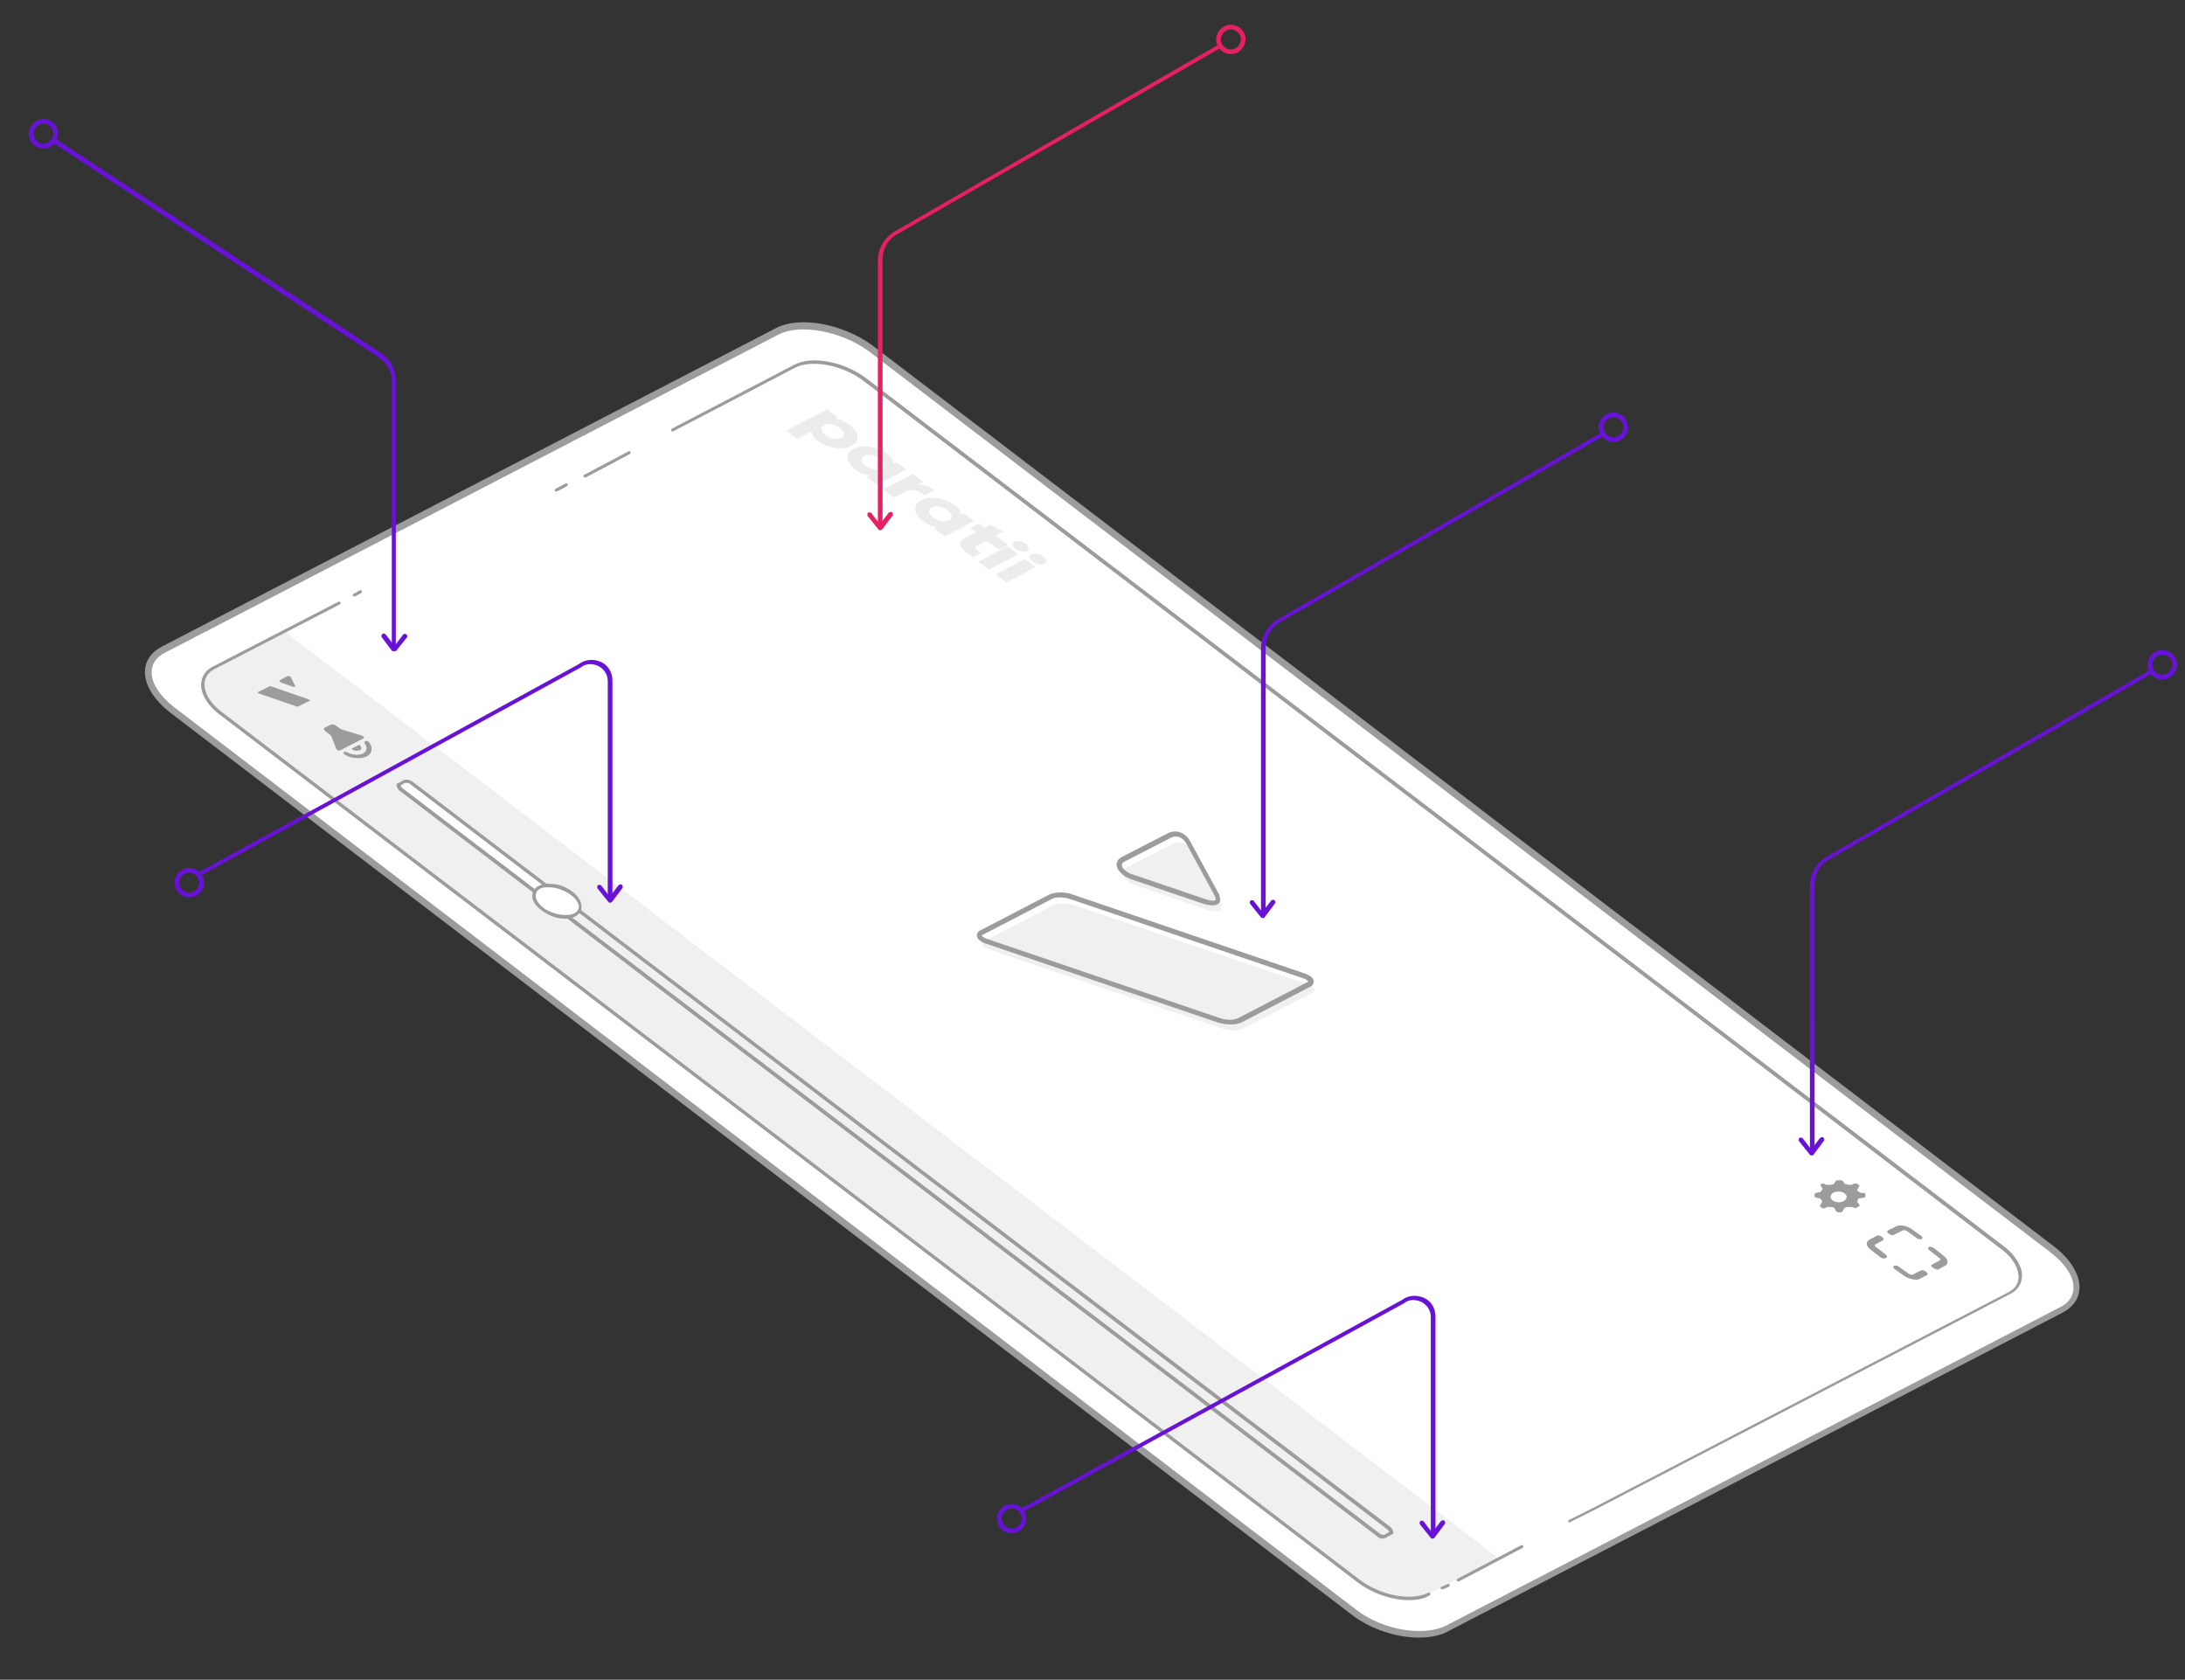 <svg id="Warstwa_2_1_" xmlns="http://www.w3.org/2000/svg" viewBox="0 0 326.8 251.2">
  <rect x="0" y="0" width="326.8" height="251.2" fill="#333333" stroke="none"/>
  <style>.st0{fill:#fff}.st1{fill:#9c9c9c}.st2{fill:#f0f0f0}.st3{fill:#ececec}.st4{fill:#6812d8}.st5{fill:#e72061}</style>
  <path class="st0" d="M202.5 241.1L25.8 106.2c-4.2-3.2-4.8-7.3-1.3-9l91.8-47.6c3.4-1.8 9.7-.6 13.9 2.5L307 186.9c4.2 3.2 4.8 7.3 1.3 9l-91.8 47.6c-3.6 1.9-9.8.8-14-2.4z"/>
  <path class="st1" d="M212.2 244.9c-3.3 0-7.1-1.2-10-3.4L25.5 106.6c-2.6-2-4-4.4-3.8-6.5.1-1.4 1-2.6 2.5-3.4L116 49.1c3.5-1.9 10-.7 14.4 2.5l176.8 134.8c2.6 2 4 4.4 3.8 6.5-.1 1.4-1 2.6-2.5 3.4l-91.8 47.6c-1.2.7-2.8 1-4.5 1zm-9.4-4.2c4 3.1 10.1 4.1 13.5 2.4l91.8-47.6c1.2-.6 1.9-1.5 2-2.6.2-1.8-1.1-3.8-3.4-5.6L129.9 52.5c-4.1-3-10.2-4.1-13.4-2.5L24.7 97.6c-1.2.6-1.9 1.5-2 2.6-.2 1.8 1.1 3.8 3.4 5.6l176.7 134.9z"/>
  <path class="st2" d="M42.5 94.4l-10.4 5.4c-2.6 1.4-2.2 4.5 1 6.9l170 129.7c3.2 2.4 8 3.3 10.6 2l10.4-5.4L42.5 94.4z"/>
  <path class="st1" d="M210.7 239.3c-2.5 0-5.5-1-7.7-2.7L32.9 106.9c-1.9-1.4-3-3.3-2.8-4.8.1-1.1.8-2 1.9-2.5L50.6 90c.1-.1.3 0 .3.1.1.1 0 .3-.1.3L32.2 100c-1 .5-1.5 1.2-1.6 2.1-.1 1.4.8 3.1 2.6 4.4l170.1 129.7c3.1 2.4 7.8 3.3 10.3 2 .1-.1.3 0 .3.1.1.1 0 .3-.1.3-.8.5-1.9.7-3.1.7zM218.1 236.5c-.1 0-.2 0-.2-.1-.1-.1 0-.3.1-.3l9.5-5c.1-.1.3 0 .3.1.1.1 0 .3-.1.3l-9.5 5c0-.1-.1 0-.1 0zM234.8 227.7c-.1 0-.2-.1-.2-.1-.1-.1 0-.3.1-.3l3.2-1.6 62.4-32.4c1-.5 1.5-1.2 1.6-2.1.1-1.4-.8-3.1-2.6-4.4L129.2 57c-3.1-2.4-7.8-3.3-10.3-2l-18.2 9.5c-.1.1-.3 0-.3-.1s0-.3.1-.3l18.2-9.5c2.7-1.5 7.6-.5 10.9 2l170 129.7c1.9 1.4 3 3.3 2.8 4.8-.1 1.1-.8 2-1.9 2.5L238.1 226l-3.2 1.6-.1.1zM87.5 71.4c-.1 0-.2 0-.2-.1-.1-.1 0-.3.1-.3l6.6-3.5c.1-.1.3 0 .3.1s0 .3-.1.3l-6.6 3.5c0-.1-.1 0-.1 0zM83.2 73.5c-.1 0-.2 0-.2-.1-.1-.1 0-.3.1-.3l1.5-.8c.1-.1.3 0 .3.1s0 .3-.1.3l-1.5.8h-.1z"/>
  <path class="st1" d="M282.5 184.5c-.3-.2-.3-.4-.1-.5l1.2-.6c.6-.3 1.6-.1 2.3.4l1.4 1c.3.2.3.4.1.5-.2.1-.6 0-.8-.2l-1.4-1c-.2-.1-.5-.2-.6-.1l-1.2.6c-.3.2-.7.1-.9-.1zM289.1 189.6c-.3-.2-.3-.4-.1-.5l1.1-.6c.2-.1.1-.3-.1-.4l-1.4-1.1c-.3-.2-.3-.4-.1-.5.2-.1.6 0 .8.2l1.4 1.1c.7.5.8 1.2.2 1.5l-1.1.6c-.1-.1-.4-.1-.7-.3zM284.8 190.8l-1.4-1c-.3-.2-.3-.4-.1-.5.2-.1.6 0 .8.2l1.4 1c.2.1.5.2.6.1l1.2-.6c.2-.1.6 0 .8.2s.3.4.1.5l-1.2.6c-.4.2-1.5 0-2.2-.5zM281.2 188l-1.4-1.1c-.7-.5-.8-1.2-.2-1.5l1.1-.6c.2-.1.6 0 .8.2.3.2.3.4.1.5l-1.1.6c-.2.1-.1.3.1.4l1.4 1.1c.3.2.3.4.1.5-.2.2-.6.1-.9-.1zM54.1 110l-3-.9-.9-.6c-.2-.2-.6-.2-.8-.1l-.8.4c-.2.1-.2.3 0 .5l.9.7.8 2c.1.2.4.3.6.2l3.5-1.8c.1-.1 0-.3-.3-.4zM52.7 112.1c.3.2.8.2 1.1.1s.3-.4.1-.7c-.1-.1-.2-.1-.2-.1l-1 .5c-.1.1-.1.2 0 .2z"/>
  <path class="st1" d="M55.2 111c-.1-.1-.3-.2-.5-.2-.1 0-.1.1-.2.1v.2c.2.3.4.7.3 1-.3.9-1.8 1-2.9.4-.2-.1-.4-.1-.5 0s0 .2.1.3c0 0 .1 0 .1.1 1.1.6 2.5.6 3.3.2.8-.5.9-1.3.3-2.1z"/>
  <path class="st0" d="M83.7 134l-22-16.8c-.4-.3-1-.4-1.3-.2l-.6.3c-.3.2-.3.5.1.8l22 16.8 1.8-.9z"/>
  <path class="st1" d="M206.8 230.1c-.3 0-.6-.1-.9-.4L59.7 118.2c-.3-.3-.4-.6-.4-.8 0-.1.1-.3.3-.3l.7-.4c.4-.2 1-.1 1.4.2L208 228.4c.3.3.4.6.4.8 0 .1-.1.3-.3.3l-.7.4c-.2.1-.4.2-.6.2zM59.9 117.5s.1.1.2.3l146.2 111.5c.2.2.6.3.8.2l.7-.4.2.2-.2-.2s-.1-.1-.2-.3L61.4 117.3c-.3-.3-.7-.2-.9-.2l-.6.4z"/>
  <ellipse transform="rotate(-69.04 83.356 134.767)" class="st0" cx="83.3" cy="134.8" rx="2.1" ry="3.6"/>
  <path class="st1" d="M84.6 137.4c-.6 0-1.3-.1-2.1-.4-.9-.4-1.7-.9-2.3-1.6-.6-.7-.7-1.4-.5-2 .2-.6.8-1 1.7-1.2.8-.1 1.8 0 2.7.3 2 .8 3.2 2.3 2.8 3.6-.3.8-1.2 1.3-2.3 1.3zm-2.5-4.7h-.6c-.7.1-1.2.4-1.3.9-.2.4 0 1 .4 1.5.5.6 1.2 1.1 2.1 1.4 1.7.6 3.4.4 3.8-.5.4-.9-.8-2.3-2.5-2.9-.6-.3-1.3-.4-1.9-.4z"/>
  <path class="st3" d="M127.3 66.7c-1.3.7-3.5.3-4.9-.7-.7-.5-1-1-1-1.5l-2.2 1.1-1.6-1.2 6.1-3.2 1.6 1.2-.4.2c.7.1 1.4.4 2.1.9 1.5 1.1 1.7 2.5.3 3.2zm-1.5-1.2c.7-.3.5-1-.2-1.5-.7-.6-1.7-.8-2.3-.4-.7.3-.5 1 .2 1.5s1.6.7 2.3.4zM135.6 70.2l-4.4 2.3-1.6-1.2.4-.2c-.7-.1-1.4-.4-2.1-.9-1.4-1.1-1.5-2.5-.2-3.1 1.3-.7 3.5-.3 4.9.7.7.5 1 1 1 1.5l.4-.2 1.6 1.1zm-3.8-.1c.7-.3.5-1-.2-1.5-.7-.6-1.7-.8-2.3-.4-.7.3-.5 1 .2 1.5s1.7.7 2.3.4zM139.8 73.3l-1.5.8c-.6-.5-1.7-1.1-2.6-.7l-2 1-1.6-1.2 4.4-2.3 1.6 1.2-.8.4c.9-.1 1.8.3 2.5.8zM145.7 77.9l-4.4 2.3-1.6-1.2.4-.2c-.7-.1-1.4-.4-2.1-.9-1.4-1.1-1.5-2.5-.2-3.1 1.3-.7 3.5-.3 4.9.7.7.5 1 1 1 1.5l.4-.2 1.6 1.1zm-3.8-.1c.7-.3.5-1-.2-1.5-.7-.6-1.7-.8-2.3-.4-.7.3-.5 1 .2 1.5.7.6 1.7.7 2.3.4zM147.6 80.9l-1.6.8c-.4.2 0 .5.7 1l-1.2.6c-2.3-1.5-2.3-2.2-1.1-2.9l1.6-.8-.9-.6 1.3-.7.9.6.8-.4 2 1-1.2.6 1.9 1.4-1.3.7-1.9-1.3zM151.7 81c.4-.2 1.2-.1 1.7.3s.6.9.2 1.1c-.4.2-1.2.1-1.7-.3s-.6-.9-.2-1.1zm-1 .7l1.6 1.2-4.4 2.3-1.6-1.2 4.4-2.3zM154.3 82.9c.4-.2 1.2-.1 1.7.3s.6.9.2 1.1c-.4.2-1.2.1-1.7-.3-.6-.4-.7-.9-.2-1.1zm-1 .7l1.6 1.2-4.4 2.3-1.6-1.2 4.4-2.3z"/>
  <path class="st1" d="M215.7 237.7c-.1 0-.2-.1-.2-.1-.1-.1 0-.3.1-.3l.9-.4c.1-.1.3 0 .3.1.1.1 0 .3-.1.3l-.9.4c0-.1-.1 0-.1 0zM53 89.2c-.1 0-.2 0-.2-.1-.1-.1 0-.3.1-.3l.9-.5c.1-.1.3 0 .3.1.1.1 0 .3-.1.3l-.9.5H53z"/>
  <g>
    <path class="st2" d="M186 153.8c-.7.4-2.2.4-3.3 0L148 142c-1.1-.4-1.4-1-.7-1.3l10.2-5.3c.7-.4 2.2-.4 3.3 0l34.7 11.8c1.1.4 1.4 1 .7 1.3l-10.2 5.3zM178.2 127.2c-.6-1.1-1.8-1.5-2.8-1l-7 3.6c-1.1.6-.3 2 1.4 2.6l10.9 3.7c1.5.5 2.3.1 1.8-1l-4.3-7.9z"/>
    <g>
      <path class="st1" d="M184 153.2c-.6 0-1.3-.1-1.9-.3l-34.7-11.8c-.8-.3-1.3-.7-1.3-1.2 0-.2.1-.6.6-.8l10.2-5.3c.8-.4 2.4-.5 3.6 0l34.7 11.8c.8.3 1.3.7 1.3 1.2 0 .2-.1.6-.6.8l-10.2 5.3c-.4.2-1 .3-1.7.3zm-25.5-19c-.5 0-1 .1-1.3.3l-10.2 5.3-.2.1s.2.3.8.5l34.7 11.8c1 .4 2.4.4 3 0l10.2-5.3.2-.1s-.2-.3-.8-.5l-34.7-11.8c-.5-.2-1.2-.3-1.7-.3zM181.3 135.4c-.3 0-.8-.1-1.2-.2l-10.9-3.7c-1.2-.4-2.1-1.3-2.2-2.1 0-.5.2-.9.7-1.2l7-3.6c1.2-.6 2.6-.1 3.3 1.2l4.3 7.9c.3.8.2 1.2 0 1.4-.2.2-.6.3-1 .3zm-5.5-10.3c-.2 0-.5.1-.7.2l-7 3.6c-.3.2-.3.3-.3.5 0 .4.6 1.1 1.7 1.4l10.9 3.7c.9.3 1.3.2 1.4.1.1-.1 0-.3-.1-.6l-4.3-7.9c-.4-.7-1-1-1.6-1z"/>
    </g>
  </g>
  <g>
    <path class="st1" d="M44.7 105.6c-.1.1-.3.1-.5 0l-5.5-1.9c-.2-.1-.2-.2-.1-.2l1.6-.8c.1-.1.3-.1.5 0l5.5 1.9c.2.1.2.2.1.2l-1.6.8zM43.5 101.3c-.1-.2-.3-.2-.5-.2l-1.1.6c-.2.1-.1.3.2.4l1.7.6c.2.1.4 0 .3-.2l-.6-1.2z"/>
  </g>
  <path class="st1" d="M272.7 177c.1 0 .1 0 .2.1.1 0 .2.1.4.1h.5c.1 0 .2-.1.4-.1.1 0 .1-.1.2-.2s.1-.2.2-.3c0-.1.2-.1.3-.1h.4c.1 0 .3.1.3.1.1.1.1.2.2.3l.1.1c.1.1.2.1.3.1.1 0 .3.1.4.1h.2c.2 0 .3-.1.5-.2h.4c.1.1.2.1.3.2.1.1.1.1.1.2-.1.1-.1.2-.2.3 0 .1-.1.1-.1.2v.1c0 .1.1.2.2.2l.1.1c.2.1.3.1.5.1h.2c.1 0 .2.1.2.2v.3c0 .1-.1.2-.2.2-.2 0-.4.1-.6.1h-.1c-.1 0-.2.1-.2.2-.1.1-.1.2-.1.3s0 .1.1.2.2.2.2.3c.1.1 0 .2-.1.2-.1.1-.2.1-.3.2-.1.1-.2.1-.4 0-.1 0-.3-.1-.4-.1h-.6c-.1 0-.2.1-.3.1-.1 0-.2.1-.2.2-.1.1-.1.2-.2.3 0 .1-.2.2-.3.2h-.4c-.1 0-.3-.1-.3-.2-.1-.1-.1-.2-.2-.4-.1-.1-.3-.2-.5-.2h-.5c-.2 0-.3.1-.5.2h-.3c-.1-.1-.2-.1-.3-.2-.1-.1-.1-.2-.1-.2.1-.1.1-.2.2-.3 0-.1.1-.1.1-.2v-.2c0-.1-.1-.2-.2-.3s-.2-.1-.2-.1c-.2 0-.3-.1-.5-.1-.1 0-.2-.1-.2-.2v-.3c0-.1.1-.1.2-.2.2 0 .3-.1.5-.1.1 0 .1 0 .2-.1.1 0 .1-.1.1-.1.1-.1.1-.2.2-.3 0-.1 0-.1-.1-.2s-.1-.2-.2-.3 0-.2.1-.2c.1-.1.2-.1.3-.1-.2 0-.1 0 0 0zm2.3 2.8c.7 0 1.2-.4 1.2-.8s-.5-.8-1.2-.8-1.2.3-1.2.8c0 .4.5.8 1.2.8z"/>
  <path class="st4" d="M214.3 229.7c-.2 0-.3-.1-.3-.3V197c0-1-.5-1.8-1.4-2.3-.9-.4-1.9-.4-2.6.2l-57 31.2c-.2.1-.4 0-.4-.1-.1-.2 0-.4.1-.4l57-31.2c.9-.7 2.2-.8 3.3-.3 1.1.5 1.7 1.6 1.7 2.8v32.4c-.1.2-.3.4-.4.4z"/>
  <path class="st4" d="M151.3 229.3c-1.2 0-2.2-1-2.2-2.2s1-2.2 2.2-2.2 2.2 1 2.2 2.2-1 2.2-2.2 2.2zm0-3.7c-.8 0-1.5.7-1.5 1.5s.7 1.5 1.5 1.5 1.5-.7 1.5-1.5-.6-1.5-1.5-1.5zM214.3 230.1c-.1 0-.2 0-.3-.1l-1.6-2c-.1-.1-.1-.3 0-.5.1-.1.3-.1.5 0l1.3 1.7 1.3-1.7c.1-.1.3-.2.5-.1.1.1.2.3.1.5l-1.5 2c-.1.2-.2.2-.3.2zM91.2 134.6c-.2 0-.3-.1-.3-.3v-32.4c0-1-.5-1.8-1.4-2.3-.9-.4-1.9-.4-2.6.2l-57 31.2c-.2.1-.4 0-.4-.1-.1-.2 0-.4.1-.4l57-31.2c.9-.7 2.2-.8 3.3-.3 1.1.5 1.7 1.6 1.7 2.8v32.4c-.1.2-.2.4-.4.4z"/>
  <path class="st4" d="M28.3 134.2c-1.2 0-2.2-1-2.2-2.2 0-1.2 1-2.2 2.2-2.2 1.2 0 2.2 1 2.2 2.2 0 1.2-1 2.2-2.2 2.2zm0-3.7c-.8 0-1.5.7-1.5 1.5s.7 1.5 1.5 1.5 1.5-.7 1.5-1.5-.7-1.5-1.5-1.5zM91.3 135c-.1 0-.2 0-.3-.1l-1.6-2c-.1-.1-.1-.3 0-.5.1-.1.3-.1.5 0l1.3 1.7 1.3-1.7c.1-.1.3-.2.5-.1.1.1.2.3.1.5l-1.5 2c-.1.1-.2.2-.3.2z"/>
  <g>
    <path class="st4" d="M58.9 96.9c-.2 0-.3-.1-.3-.3V57.1c0-1.5-.7-2.8-1.9-3.6L8 21.4c-.1-.1-.2-.3-.1-.5.1-.1.3-.2.5-.1l48.6 32c1.4.9 2.2 2.5 2.2 4.2v39.5c0 .3-.1.4-.3.4z"/>
    <path class="st4" d="M58.9 97.4c-.1 0-.2 0-.3-.1l-1.5-2c-.1-.1-.1-.3.1-.5.1-.1.3-.1.5.1l1.3 1.7 1.3-1.7c.1-.1.3-.2.5 0s.2.3 0 .5l-1.6 2c-.1-.1-.2 0-.3 0zM6.5 22.2c-1.2 0-2.2-1-2.2-2.2s1-2.2 2.2-2.2 2.2 1 2.2 2.2-1 2.2-2.2 2.2zm0-3.7c-.8 0-1.5.7-1.5 1.5s.7 1.5 1.5 1.5S8 20.8 8 20s-.7-1.5-1.5-1.5z"/>
  </g>
  <g>
    <path class="st5" d="M131.6 78.8c-.2 0-.3-.1-.3-.3V39c0-1.7.8-3.2 2.2-4.2l48.7-28.1c.2-.1.4 0 .4.1.1.2 0 .4-.1.4l-48.6 28c-1.2.8-1.9 2.1-1.9 3.6v39.5c0 .4-.2.5-.4.5z"/>
    <path class="st5" d="M131.7 79.3c-.1 0-.2 0-.3-.1l-1.6-2c-.1-.1-.1-.3 0-.5.1-.1.3-.1.5 0l1.3 1.7 1.3-1.7c.1-.1.3-.2.5-.1.1.1.2.3.1.5l-1.5 2c-.1.1-.2.2-.3.2zM184.1 8.1c-1.2 0-2.2-1-2.2-2.2 0-1.2 1-2.2 2.2-2.2s2.2 1 2.2 2.2c-.1 1.2-1 2.2-2.2 2.2zm0-3.7c-.8 0-1.5.7-1.5 1.5s.7 1.5 1.5 1.5 1.5-.7 1.5-1.5-.7-1.5-1.5-1.5z"/>
  </g>
  <g>
    <path class="st4" d="M271 172.3c-.2 0-.3-.1-.3-.3v-39.5c0-1.7.8-3.2 2.2-4.2l48.7-28.1c.2-.1.4 0 .4.1.1.2 0 .4-.1.4l-48.6 28c-1.2.8-1.9 2.1-1.9 3.6V172c-.1.2-.2.3-.4.3z"/>
    <path class="st4" d="M271 172.8c-.1 0-.2 0-.3-.1l-1.6-2c-.1-.1-.1-.3 0-.5.1-.1.3-.1.5 0l1.3 1.7 1.3-1.7c.1-.1.3-.2.5-.1.1.1.2.3.1.5l-1.5 2c-.1.1-.1.2-.3.2zM323.4 101.6c-1.2 0-2.2-1-2.2-2.2 0-1.2 1-2.2 2.2-2.2 1.2 0 2.2 1 2.2 2.2 0 1.2-1 2.2-2.2 2.2zm0-3.7c-.8 0-1.5.7-1.5 1.5s.7 1.5 1.5 1.5 1.5-.7 1.5-1.5-.6-1.5-1.5-1.5z"/>
  </g>
  <g>
    <path class="st4" d="M188.9 136.9c-.2 0-.3-.1-.3-.3V97c0-1.7.8-3.2 2.2-4.2l48.7-28.1c.2-.1.4 0 .4.1.1.2 0 .4-.1.4l-48.6 28c-1.2.8-1.9 2.1-1.9 3.6v39.5c-.1.4-.2.6-.4.6z"/>
    <path class="st4" d="M188.9 137.3c-.1 0-.2 0-.3-.1l-1.6-2c-.1-.1-.1-.3 0-.5.1-.1.3-.1.5 0l1.3 1.7 1.3-1.7c.1-.1.3-.2.5-.1.1.1.2.3.1.5l-1.5 2c-.1.2-.2.2-.3.2zM241.3 66.1c-1.2 0-2.2-1-2.2-2.2s1-2.2 2.2-2.2 2.2 1 2.2 2.2-1 2.2-2.2 2.2zm0-3.7c-.8 0-1.5.7-1.5 1.5s.7 1.5 1.5 1.5 1.5-.7 1.5-1.5-.6-1.5-1.5-1.5z"/>
  </g>
</svg>
